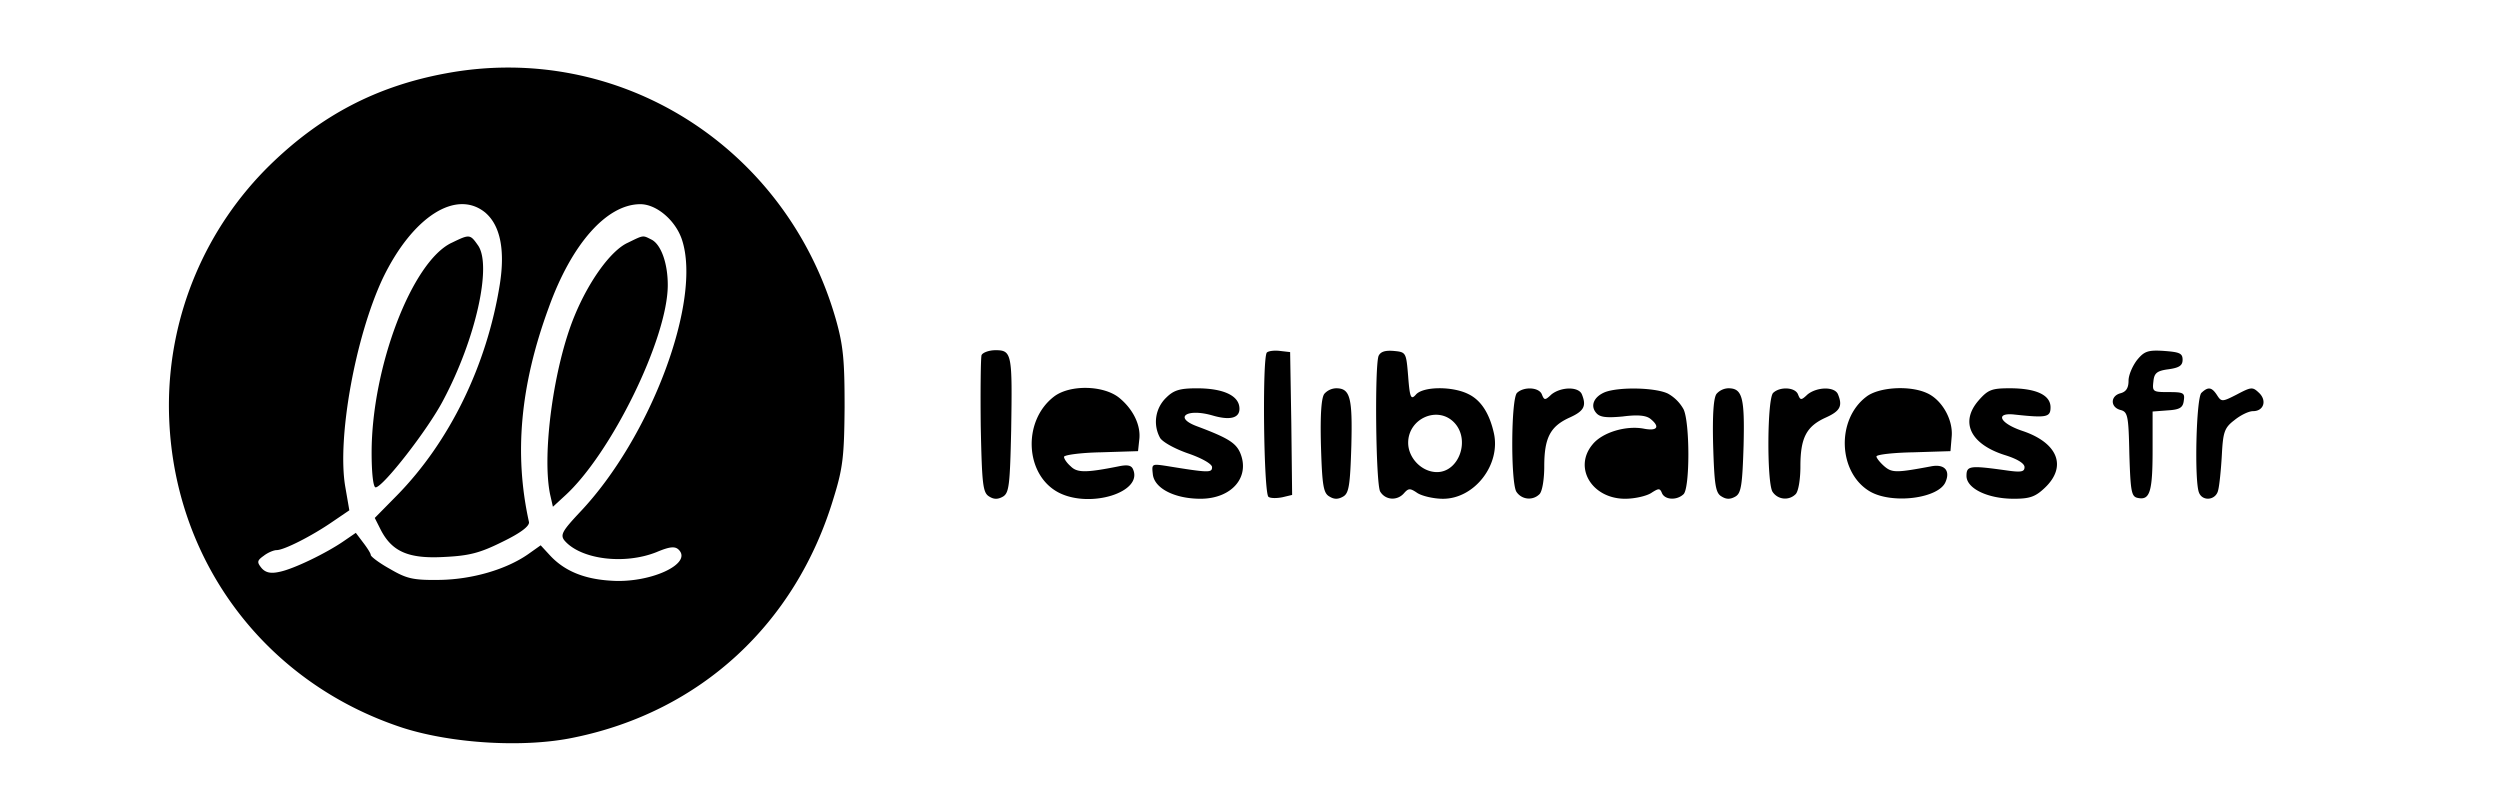 <svg width="74" height="24" viewBox="0 0 74 24" xmlns="http://www.w3.org/2000/svg"><g fill="#000" fill-rule="nonzero"><path d="M13.184 2.174c-2.043.381-3.68 1.239-5.185 2.703A9.966 9.966 0 005 11.985c0 4.418 2.736 8.192 6.93 9.561 1.457.464 3.584.595 5.053.286 3.74-.762 6.56-3.358 7.682-7.06.287-.917.323-1.263.335-2.715 0-1.393-.036-1.822-.263-2.62-1.47-5.108-6.428-8.227-11.553-7.263zm1.195 4.132c.43.38.573 1.095.418 2.095-.382 2.417-1.494 4.68-3.047 6.263l-.657.667.18.357c.334.643.824.857 1.875.798.753-.036 1.063-.12 1.733-.453.537-.261.8-.464.776-.583-.442-2-.263-4.036.586-6.346.68-1.893 1.72-3.06 2.712-3.06.477 0 1.039.476 1.23 1.048.598 1.798-.92 5.858-3.023 8.072-.513.548-.585.667-.454.834.478.56 1.769.726 2.724.345.395-.167.55-.179.658-.071.418.416-.849 1-2.008.916-.788-.047-1.374-.285-1.804-.75l-.274-.297-.37.262c-.646.452-1.661.75-2.63.762-.776.011-.967-.036-1.457-.322-.322-.178-.573-.369-.573-.417 0-.047-.108-.214-.227-.369l-.215-.285-.347.238c-.514.357-1.493.833-1.911.916-.263.06-.419.024-.538-.119-.131-.166-.131-.214.072-.357.12-.095.298-.167.382-.167.215 0 1.04-.416 1.66-.845l.49-.333-.119-.69c-.25-1.441.299-4.454 1.111-6.18.884-1.834 2.187-2.655 3.047-1.93z"/><path d="M13.37 7.186C12.195 7.74 11 10.873 11 13.4c0 .597.047 1.026.118 1.026.214 0 1.552-1.714 2.003-2.582.96-1.804 1.445-3.98 1.03-4.578-.237-.338-.249-.338-.782-.079zm5.212 0c-.498.226-1.15 1.128-1.576 2.165-.616 1.488-.971 4.093-.722 5.288l.082.361.344-.316c1.374-1.24 3.056-4.668 3.056-6.246 0-.654-.201-1.195-.474-1.342-.272-.135-.225-.147-.71.09zm10.472 3.326c-.024.08-.036 1.026-.024 2.098.036 1.725.06 1.973.249 2.086.142.09.26.09.415 0 .177-.113.201-.361.237-1.974.035-2.243.023-2.356-.462-2.356-.19 0-.38.068-.415.146zm8.446-.078c-.142.135-.094 4.194.048 4.273.06.045.249.045.414.011l.285-.068-.024-2.12-.035-2.108-.297-.034c-.165-.022-.343 0-.39.046zm3.306.101c-.119.316-.083 3.777.047 4.014.154.26.51.282.71.045.131-.146.178-.146.392 0 .142.09.485.17.758.17.936 0 1.718-1.016 1.504-1.951-.13-.575-.379-.97-.758-1.15-.474-.237-1.35-.226-1.552.022-.142.158-.177.09-.225-.541-.059-.71-.059-.722-.426-.756-.26-.022-.391.023-.45.147zm2.239 1.973c.485.508.142 1.466-.51 1.466-.45 0-.853-.417-.853-.868 0-.722.877-1.105 1.363-.598zm20.21-1.849c-.13.17-.25.44-.25.609 0 .214-.07.327-.236.372-.308.079-.308.417 0 .496.213.056.237.17.26 1.308.036 1.128.06 1.263.261 1.297.344.067.427-.18.427-1.41v-1.15l.45-.034c.355-.022.45-.079.474-.293.035-.225-.012-.248-.45-.248-.463 0-.486-.011-.45-.316.023-.248.106-.315.45-.36.32-.045.414-.113.414-.282 0-.192-.095-.226-.545-.26-.486-.033-.592.012-.805.271zM31.21 11.73c-.96.722-.877 2.357.154 2.864.924.451 2.452-.022 2.18-.688-.048-.135-.166-.158-.439-.101-.96.191-1.22.191-1.41 0-.118-.102-.2-.226-.2-.282 0-.056.497-.124 1.101-.135l1.09-.034.035-.327c.06-.429-.177-.913-.592-1.252-.462-.372-1.445-.394-1.919-.045zm3.305.045a.988.988 0 00-.178 1.184c.072.124.439.327.83.462.426.147.71.316.71.406 0 .17-.094.17-1.338-.033-.45-.068-.45-.068-.415.248.048.417.652.721 1.41.721.924 0 1.48-.642 1.173-1.364-.13-.293-.367-.44-1.268-.778-.71-.26-.32-.541.438-.327.57.17.853.068.806-.26-.047-.338-.497-.54-1.256-.54-.51 0-.687.056-.912.281zm4.691-.124c-.094.102-.13.62-.106 1.534.035 1.172.07 1.41.248 1.51.143.09.261.09.415 0 .166-.1.202-.338.237-1.51.036-1.421-.035-1.692-.45-1.692a.487.487 0 00-.344.158zm5.698-.022c-.177.169-.19 2.604-.023 2.92a.442.442 0 00.687.079c.083-.079.142-.44.142-.823 0-.846.178-1.184.746-1.443.427-.192.51-.339.368-.688-.095-.237-.616-.226-.9 0-.19.18-.214.18-.285 0-.083-.214-.533-.237-.735-.045zm2.607-.023c-.332.135-.45.406-.26.62.106.124.295.147.78.102.44-.057.688-.034.818.067.296.237.214.372-.19.294-.532-.102-1.231.112-1.516.462-.58.688-.023 1.612.96 1.612.284 0 .628-.079.77-.169.225-.146.26-.146.32 0 .083.203.438.226.64.034.19-.18.19-2.12 0-2.514a1.182 1.182 0 00-.462-.463c-.368-.18-1.434-.203-1.86-.045zm3.305.045c-.095.102-.13.62-.107 1.534.036 1.172.071 1.41.249 1.51.142.09.26.09.415 0 .165-.1.201-.338.237-1.51.035-1.421-.036-1.692-.45-1.692a.487.487 0 00-.344.158zm1.67-.022c-.178.169-.19 2.604-.024 2.92a.442.442 0 00.688.079c.083-.079.142-.44.142-.823 0-.846.177-1.184.746-1.443.427-.192.51-.339.367-.688-.094-.237-.616-.226-.9 0-.19.18-.213.18-.284 0-.083-.214-.533-.237-.735-.045zm2.76.112c-.9.677-.84 2.255.107 2.808.663.383 2.05.203 2.239-.293.142-.338-.047-.53-.438-.451-1.02.191-1.15.191-1.375 0-.13-.113-.236-.248-.236-.293 0-.057.497-.113 1.101-.124l1.09-.034.036-.429c.047-.507-.296-1.105-.747-1.296-.509-.226-1.41-.17-1.777.112zm3.33.102c-.57.643-.261 1.297.757 1.624.368.112.593.248.593.36 0 .136-.095.158-.498.102-1.125-.158-1.22-.147-1.22.158 0 .372.628.676 1.398.676.474 0 .64-.056.924-.327.663-.631.379-1.33-.663-1.68-.676-.225-.83-.552-.237-.485.947.102 1.066.08 1.066-.214 0-.36-.415-.564-1.209-.564-.533 0-.64.045-.912.35zm6.586-.214c-.154.146-.213 2.616-.071 2.954.106.27.51.225.568-.08.036-.134.083-.597.107-1.025.036-.677.071-.812.367-1.037.178-.147.427-.271.557-.271.32 0 .415-.316.178-.541-.19-.18-.225-.18-.652.045-.438.225-.462.225-.592.022-.154-.236-.26-.259-.462-.067z"/></g></svg>